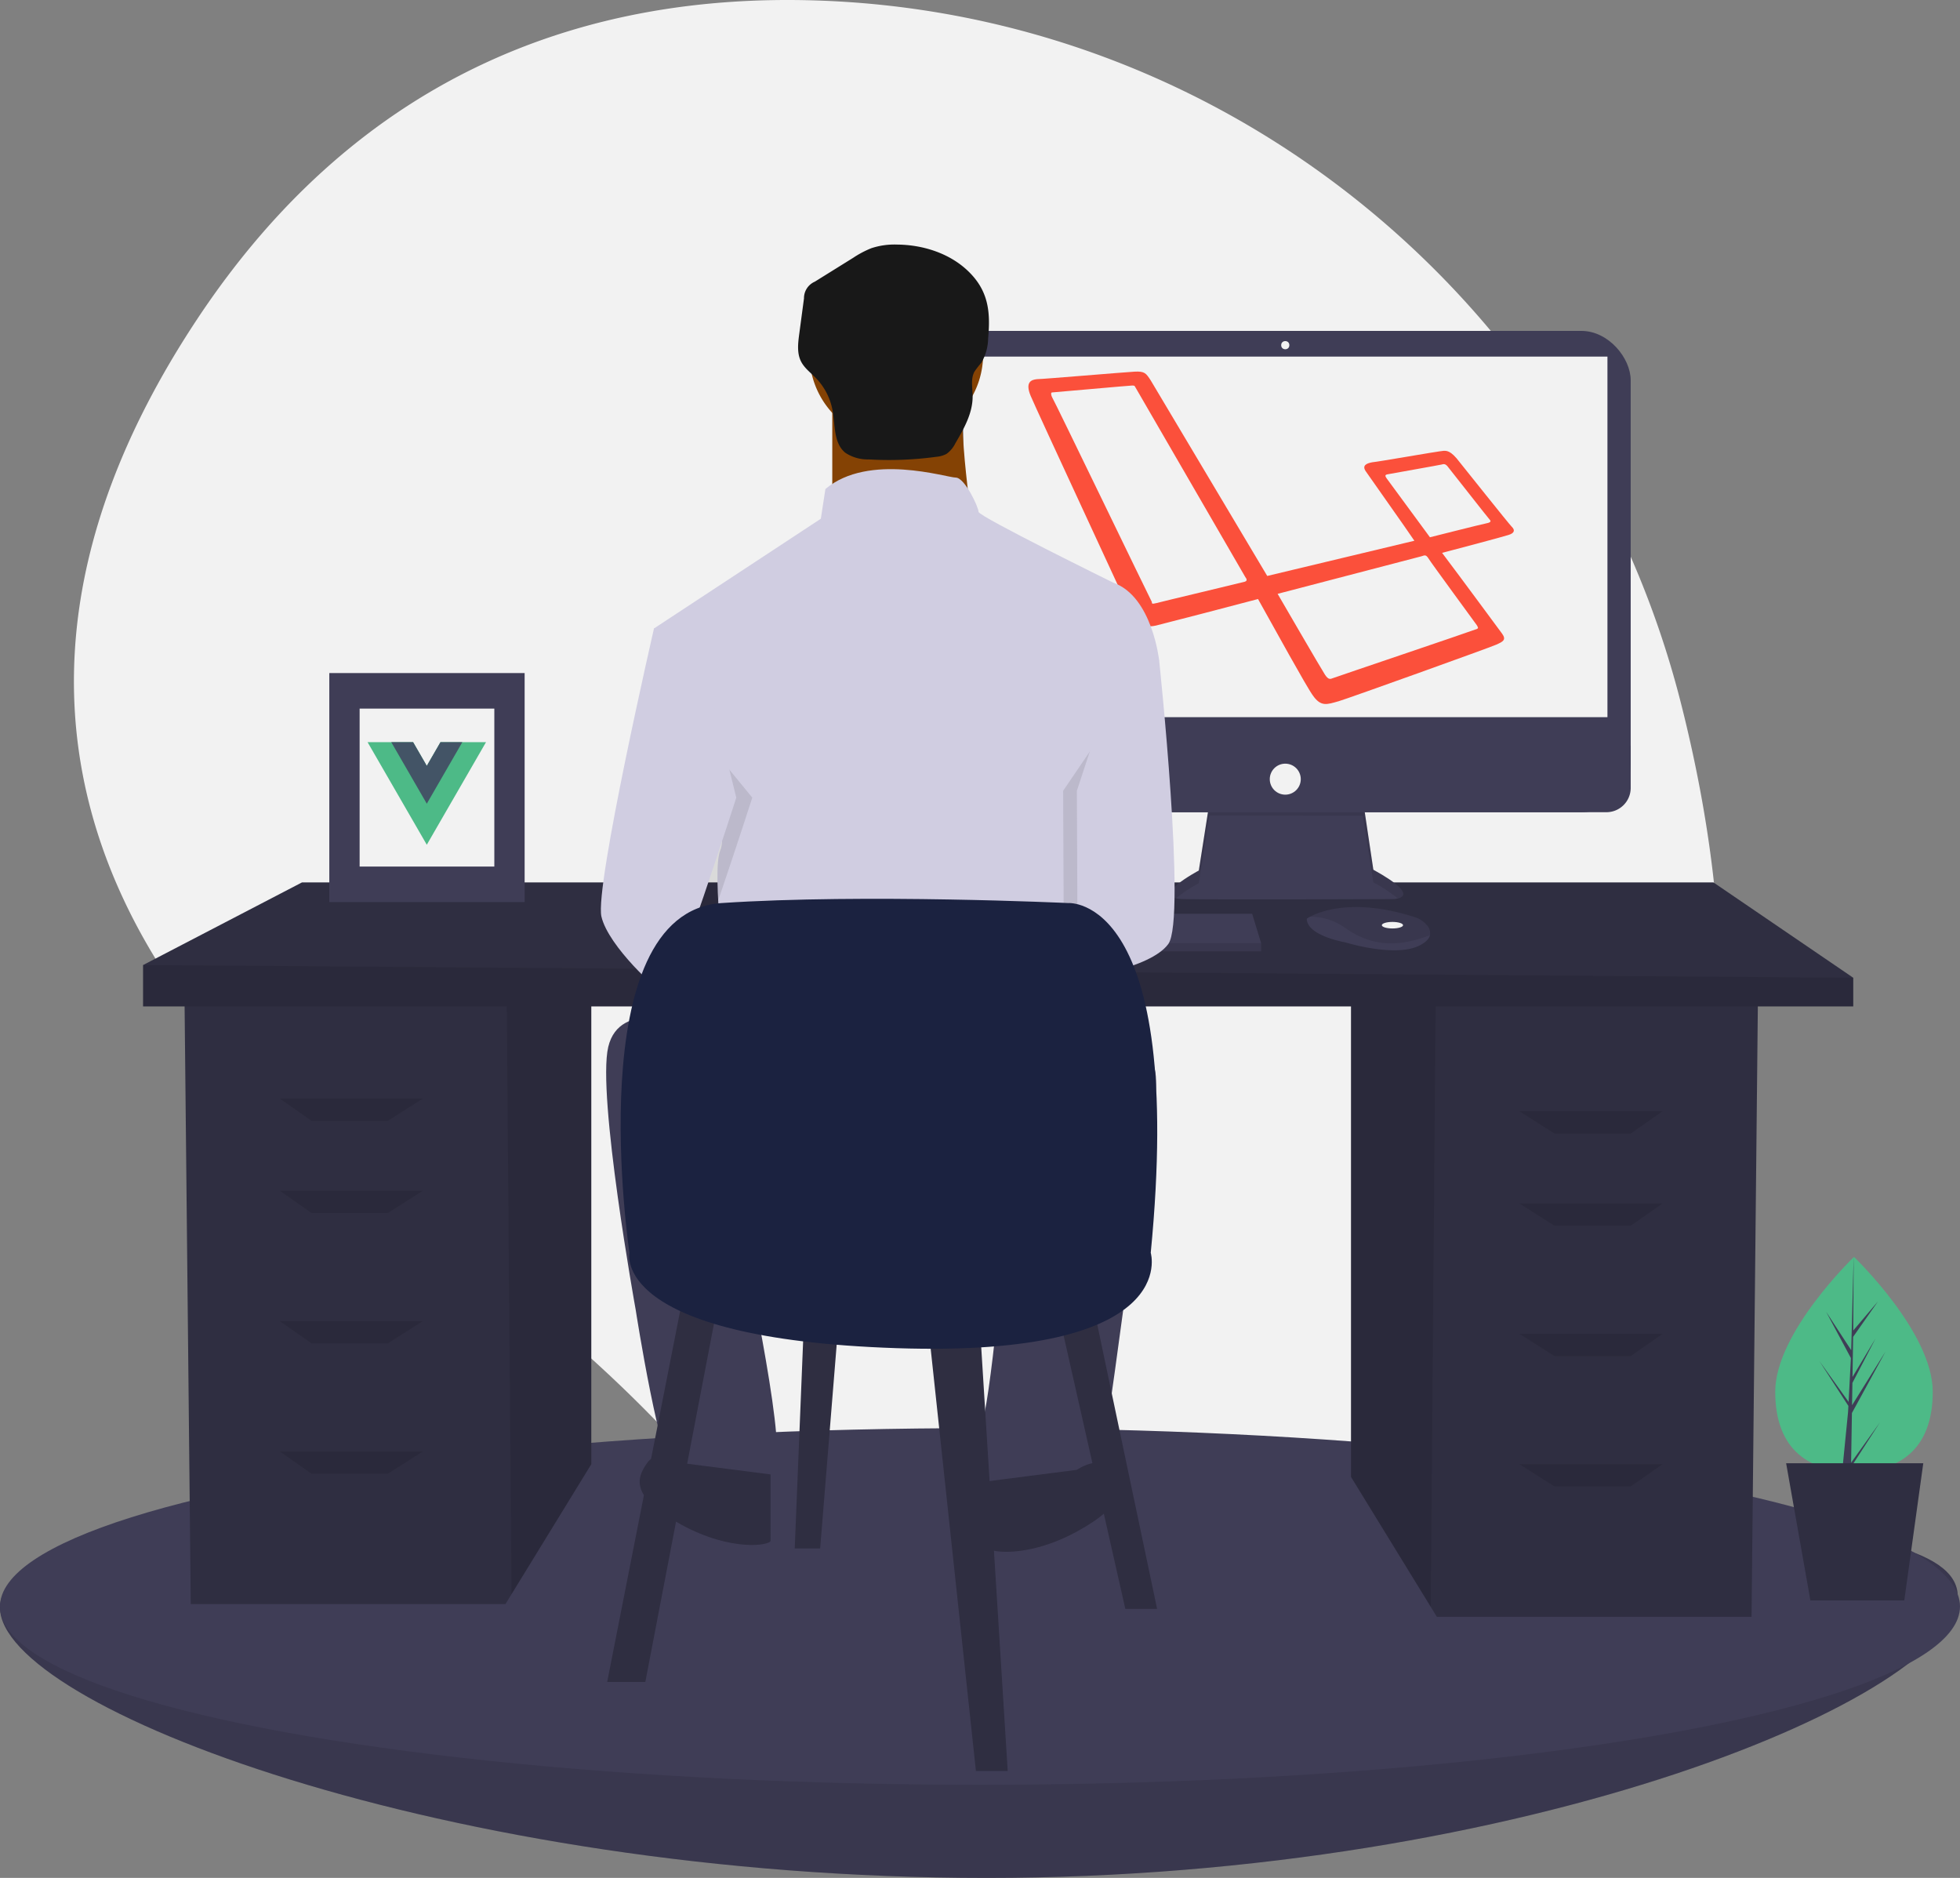 <svg xmlns="http://www.w3.org/2000/svg" width="425.098" height="407.226" viewBox="0 0 425.098 407.226">
  <rect x="0" y="0" width="425.098" height="407.226" fill="#808080" stroke="none"/>
  <g id="undraw_laravel_and_vue_59tp" transform="translate(-1051.243 -151.984)">
    <path id="Path_6" data-name="Path 6" d="M549.564,189.042c-22.125-87-98.574-149.8-188.308-152.322-47.44-1.332-97.36,14.4-133.7,69.46-64.971,98.422,3.993,166.435,52.073,198.754a300.848,300.848,0,0,1,62.184,55.891c32.476,38.539,94.953,86.428,169.361,11.393C565.1,317.831,564.3,246.993,549.564,189.042Z" transform="translate(866.231 115.341)" fill="#f2f2f2"/>
    <path id="Path_7" data-name="Path 7" d="M593.105,722.063c0,21.356-93.191,61.08-210.579,61.08S168.5,745.882,168.5,724.526s96.639-18.718,214.027-18.718S593.105,700.708,593.105,722.063Z" transform="translate(882.743 -223.933)" fill="#3f3d56"/>
    <path id="Path_8" data-name="Path 8" d="M593.105,722.063c0,21.356-93.191,61.08-210.579,61.08S168.5,745.882,168.5,724.526s96.639-18.718,214.027-18.718S593.105,700.708,593.105,722.063Z" transform="translate(882.743 -223.933)" opacity="0.1"/>
    <ellipse id="Ellipse_1" data-name="Ellipse 1" cx="212.549" cy="38.668" rx="212.549" ry="38.668" transform="translate(1051.243 461.679)" fill="#3f3d56"/>
    <path id="Path_9" data-name="Path 9" d="M594.859,440.238V543.653l17.3,28.191,1.317,2.144h68.254l1.379-133.75Z" transform="translate(749.401 -71.4)" fill="#2f2e41"/>
    <path id="Path_10" data-name="Path 10" d="M594.859,440.238V543.653l17.3,28.191,1.062-131.606Z" transform="translate(749.401 -71.4)" opacity="0.1"/>
    <path id="Path_11" data-name="Path 11" d="M169.442,434.639V538.054l-17.3,28.191-1.317,2.144H82.574l-1.379-133.75Z" transform="translate(1010.043 -68.559)" fill="#2f2e41"/>
    <path id="Path_12" data-name="Path 12" d="M241.435,434.639V538.054l-17.3,28.191-1.062-131.606Z" transform="translate(938.051 -68.559)" opacity="0.1"/>
    <path id="Path_13" data-name="Path 13" d="M433.914,409.135v6.205H63v-8.963l34.471-17.925H403.579Z" transform="translate(1019.276 -45.122)" fill="#2f2e41"/>
    <path id="Path_14" data-name="Path 14" d="M433.914,427.6V433.8H63v-8.963Z" transform="translate(1019.276 -63.587)" opacity="0.1"/>
    <path id="Path_15" data-name="Path 15" d="M146.624,488.452H130.078l-6.894-4.826h31.024Z" transform="translate(988.737 -93.415)" opacity="0.1"/>
    <path id="Path_16" data-name="Path 16" d="M146.624,529.041H130.078l-6.894-4.826h31.024Z" transform="translate(988.737 -114.011)" opacity="0.1"/>
    <path id="Path_17" data-name="Path 17" d="M146.624,586.426H130.078l-6.894-4.826h31.024Z" transform="translate(988.737 -143.129)" opacity="0.1"/>
    <path id="Path_18" data-name="Path 18" d="M146.624,643.811H130.078l-6.894-4.826h31.024Z" transform="translate(988.737 -172.247)" opacity="0.1"/>
    <path id="Path_19" data-name="Path 19" d="M676.623,494.051h16.546l6.894-4.826H669.039Z" transform="translate(711.76 -96.256)" opacity="0.1"/>
    <path id="Path_20" data-name="Path 20" d="M676.623,534.64h16.546l6.894-4.826H669.039Z" transform="translate(711.76 -116.852)" opacity="0.1"/>
    <path id="Path_21" data-name="Path 21" d="M676.623,592.025h16.546l6.894-4.826H669.039Z" transform="translate(711.76 -145.97)" opacity="0.1"/>
    <path id="Path_22" data-name="Path 22" d="M676.623,649.409h16.546l6.894-4.826H669.039Z" transform="translate(711.76 -175.087)" opacity="0.1"/>
    <path id="Path_23" data-name="Path 23" d="M692.262,389.158l-2.3,14.683s-11.321,6.015-3.361,6.191,45.463,0,45.463,0,7.253,0-4.246-6.368l-2.3-15.39Z" transform="translate(621.288 -63.082)" fill="#3f3d56"/>
    <path id="Path_24" data-name="Path 24" d="M685,409.873a31.318,31.318,0,0,1,4.962-3.285l2.3-14.683,33.257.031,2.3,14.475a30.2,30.2,0,0,1,5.314,3.5c1.477-.337,3.091-1.589-5.314-6.244l-2.3-15.39-33.257.885-2.3,14.683S680.452,408.9,685,409.873Z" transform="translate(621.285 -63.082)" opacity="0.1"/>
    <rect id="Rectangle_17" data-name="Rectangle 17" width="149.833" height="104.371" rx="10.695" transform="translate(1255.085 223.74)" fill="#3f3d56"/>
    <rect id="Rectangle_18" data-name="Rectangle 18" width="139.75" height="78.19" transform="translate(1260.127 229.312)" fill="#f2f2f2"/>
    <ellipse id="Ellipse_2" data-name="Ellipse 2" cx="0.884" cy="0.884" rx="0.884" ry="0.884" transform="translate(1329.117 225.951)" fill="#f2f2f2"/>
    <path id="Path_25" data-name="Path 25" d="M732.158,364.931v9.149a5.268,5.268,0,0,1-5.269,5.268h-139.3a5.268,5.268,0,0,1-5.268-5.269v-9.149Z" transform="translate(672.761 -51.237)" fill="#3f3d56"/>
    <ellipse id="Ellipse_3" data-name="Ellipse 3" cx="3.361" cy="3.361" rx="3.361" ry="3.361" transform="translate(1326.641 317.585)" fill="#f2f2f2"/>
    <path id="Path_26" data-name="Path 26" d="M457.243,408.636v1.769H362.071V408.99l.131-.354,2.346-6.368H455.3Z" transform="translate(867.521 -52.133)" fill="#3f3d56"/>
    <path id="Path_27" data-name="Path 27" d="M770.611,442.048c-.173.741-.828,1.523-2.307,2.263-5.307,2.654-16.1-.708-16.1-.708s-8.314-1.415-8.314-5.13a6.646,6.646,0,0,1,.729-.433c2.231-1.18,9.629-4.093,22.746.123a5.471,5.471,0,0,1,2.493,1.634A2.609,2.609,0,0,1,770.611,442.048Z" transform="translate(590.778 -87.277)" fill="#3f3d56"/>
    <path id="Path_28" data-name="Path 28" d="M771.362,442.048c-6.5,2.489-12.286,2.675-18.228-1.452a13.049,13.049,0,0,0-7.762-2.556c2.231-1.18,9.629-4.093,22.746.123a5.471,5.471,0,0,1,2.493,1.634,2.609,2.609,0,0,1,.75,2.251Z" transform="translate(590.027 -87.277)" opacity="0.1"/>
    <ellipse id="Ellipse_4" data-name="Ellipse 4" cx="2.3" cy="0.708" rx="2.3" ry="0.708" transform="translate(1350.946 351.904)" fill="#f2f2f2"/>
    <path id="Path_29" data-name="Path 29" d="M457.243,415.2v1.769H362.071V415.55l.131-.354Z" transform="translate(867.521 -58.693)" opacity="0.1"/>
    <path id="Path_30" data-name="Path 30" d="M726.169,233.9c-.751-.751-10.387-12.89-12.014-14.893-1.752-2-2.5-1.627-3.629-1.5s-13.266,2.253-14.642,2.378c-1.377.25-2.253.751-1.377,2,.751,1.126,8.76,12.39,10.512,15.018l-31.913,7.634-25.28-42.425c-1-1.5-1.251-2-3.5-1.877s-19.9,1.627-21.15,1.627c-1.251.125-2.628.626-1.377,3.629s21.275,46.054,21.776,47.306,2,3.254,5.381,2.5c3.5-.876,15.518-4,22.151-5.757,3.5,6.257,10.512,19.022,11.889,20.9,1.752,2.5,3,2,5.632,1.251,2.128-.626,32.789-11.639,34.165-12.264s2.253-1,1.252-2.378c-.751-1-8.76-11.889-13.015-17.521,2.878-.751,13.266-3.5,14.392-3.88,1.251-.375,1.5-1,.751-1.752Zm-57.943,11.889c-.375.125-18.271,4.38-19.148,4.63-1,.25-1,.125-1-.25-.25-.375-21.275-43.927-21.651-44.428-.25-.5-.25-1,0-1s16.895-1.5,17.4-1.5c.626,0,.5.125.751.5,0,0,23.4,40.423,23.778,41.049.5.626.25.876-.125,1Zm50.309,9.386c.25.5.626.751-.375,1-.876.375-30.16,10.262-30.786,10.512s-1,.375-1.752-.751-10.262-17.521-10.262-17.521l31.162-8.135c.751-.25,1-.375,1.5.375.5.876,10.262,14.142,10.512,14.517Zm2-22.026c-.751.125-12.139,3-12.139,3l-9.386-12.765c-.25-.375-.5-.751.125-.876s11.263-2,11.764-2.128.876-.25,1.5.626c.626.751,8.635,11.013,9.011,11.388S721.288,233.02,720.537,233.146Z" transform="translate(652.983 32.343)" fill="#fb503b"/>
    <path id="Path_51" data-name="Path 51" d="M18.84,0a18.84,18.84,0,0,1,18.84,18.84,19.152,19.152,0,0,1-.81,5.481A18.842,18.842,0,1,1,18.84,0Z" transform="translate(1226.795 209.936)" fill="#844204"/>
    <path id="Path_31" data-name="Path 31" d="M534.957,209.107v29.747H565.7s-3.966-24.789-1.983-32.226Z" transform="translate(696.796 29.088)" fill="#844204"/>
    <path id="Path_32" data-name="Path 32" d="M556.1,267.811s-29.251-14.378-29.251-15.369-2.975-7.437-4.958-7.437-18.84-5.454-28.259,2.479l-.992,6.445-36.192,23.8,9.916,36.192s6.445,6.941,4.462,11.9,1.487,30.243,1.487,30.243l77.837-2.479V319.868s2.479-7.933,3.966-10.411,0-9.916,0-9.916l11.9-14.873S564.531,270.786,556.1,267.811Z" transform="translate(736.631 10.542)" fill="#d0cde1"/>
    <path id="Path_33" data-name="Path 33" d="M449.4,325.463l2.231-12.147s-12.89,56.024-11.4,62.469,12.395,16.361,13.882,16.857S469.475,350,469.475,350Z" transform="translate(744.926 -25.047)" opacity="0.1"/>
    <path id="Path_34" data-name="Path 34" d="M453.01,310.3l-8.428,1.487s-12.89,56.023-11.4,62.468,12.394,16.361,13.882,16.857,15.369-42.637,15.369-42.637Z" transform="translate(748.501 -23.515)" fill="#d0cde1"/>
    <path id="Path_35" data-name="Path 35" d="M650.246,335.587l4.214-8.18s5.949,56.024,1.983,61.477-19.655,7.494-19.655,7.494l-.176-40.712Z" transform="translate(645.214 -32.197)" opacity="0.1"/>
    <path id="Path_36" data-name="Path 36" d="M654.055,314.323l6.445,6.445s5.949,56.024,1.983,61.477-19.655,7.494-19.655,7.494l-.176-40.712Z" transform="translate(642.15 -25.558)" fill="#d0cde1"/>
    <path id="Path_37" data-name="Path 37" d="M452.708,485.968s-14.378-5.454-16.857,4.958,5.949,57.015,5.949,57.015,5.454,35.2,8.924,36.192,18.84,1.487,21.318-2.975-7.437-50.074-7.437-50.074l57.51-.992s-3.47,39.662-5.454,43.133-1.983,15.369,0,15.369,23.8-.992,25.285-3.966,9.916-69.905,9.916-69.905,6.941-23.3-.992-21.814S452.708,485.968,452.708,485.968Z" transform="translate(747.316 -111.929)" fill="#3f3d56"/>
    <path id="Path_38" data-name="Path 38" d="M622.734,682.116s4.958-3.471,7.437,0,3.47,7.437-7.437,13.386-19.335,4.462-19.335,3.471V684.6Z" transform="translate(662.067 -211.399)" fill="#2f2e41"/>
    <path id="Path_39" data-name="Path 39" d="M459.206,679.1s-4.958-3.47-7.437,0-3.47,7.437,7.437,13.386,19.335,4.462,19.335,3.471V681.576Z" transform="translate(739.826 -209.867)" fill="#2f2e41"/>
    <path id="Path_40" data-name="Path 40" d="M541.32,144.3a15.934,15.934,0,0,0-5.533.789,21.387,21.387,0,0,0-3.942,2.086l-8.318,5.173a3.9,3.9,0,0,0-2.348,3.63l-1.039,7.784c-.262,1.964-.5,4.065.375,5.841.734,1.482,2.134,2.5,3.284,3.685a13.525,13.525,0,0,1,3.565,6.926c.6,3.25.214,7.163,2.786,9.237a8.739,8.739,0,0,0,5.076,1.44,75.753,75.753,0,0,0,14.63-.563,5.822,5.822,0,0,0,2.21-.619,6.072,6.072,0,0,0,1.939-2.306c1.857-3.162,3.772-6.526,3.752-10.194-.01-1.814-.474-3.763.4-5.354a20.926,20.926,0,0,1,1.5-1.943,10.734,10.734,0,0,0,1.464-5.315c.561-5.915-.026-10.417-4.385-14.584C552.66,146.124,546.87,144.338,541.32,144.3Z" transform="translate(704.437 60.718)" fill="#181818"/>
    <path id="Path_41" data-name="Path 41" d="M283.892,569.7l-16.546,84.111h8.273l15.857-82.732Z" transform="translate(915.587 -137.092)" fill="#2f2e41"/>
    <path id="Path_42" data-name="Path 42" d="M408.708,580.859,419.05,677.38h6.894L419.739,578.1Z" transform="translate(843.857 -141.353)" fill="#2f2e41"/>
    <path id="Path_43" data-name="Path 43" d="M466.093,576.681,480.571,640.8h6.894l-13.788-65.5Z" transform="translate(814.739 -139.933)" fill="#2f2e41"/>
    <path id="Path_44" data-name="Path 44" d="M351.992,578.1l-2.068,51.018h5.515l4.137-51.018Z" transform="translate(873.685 -141.353)" fill="#2f2e41"/>
    <path id="Path_45" data-name="Path 45" d="M443.68,509.083s-11.031-73.769,19.993-75.838,75.148,0,75.148,0,25.509-2.068,17.925,75.838c0,0,6.894,22.751-55.154,20.683S443.68,509.083,443.68,509.083Z" transform="translate(744.078 -85.434)" fill="#1b2240"/>
    <path id="Path_46" data-name="Path 46" d="M984.309,619.2c0,12.864-7.647,17.356-17.081,17.356s-17.081-4.492-17.081-17.356,17.081-29.229,17.081-29.229S984.309,606.335,984.309,619.2Z" transform="translate(486.121 -165.426)" fill="#4dba87"/>
    <path id="Path_47" data-name="Path 47" d="M808.163,587.178l7.28-13.319-7.253,11.63.079-4.841,5.018-9.636-5,8.355.141-8.706,5.373-7.671-5.351,6.3.089-15.965-.531,20.229-5.441-8.328,5.375,10.035-.509,9.724-.015-.258-6.3-8.8,6.278,9.711-.064,1.216-.011.018.005.1L806.04,599.95h1.725l.207-1.048,6.263-9.688-6.248,8.73Z" transform="translate(644.738 -128.783)" fill="#3f3d56"/>
    <path id="Path_48" data-name="Path 48" d="M812.072,673.908H791.708l-5.263-29.745H816.19Z" transform="translate(652.186 -174.874)" fill="#2f2e41"/>
    <rect id="Rectangle_19" data-name="Rectangle 19" width="42.362" height="49.666" transform="translate(1122.667 297.937)" fill="#3f3d56"/>
    <rect id="Rectangle_20" data-name="Rectangle 20" width="29.215" height="34.252" transform="translate(1129.241 305.644)" fill="#f2f2f2"/>
    <path id="Path_49" data-name="Path 49" d="M346.155,363.357l-2.967,5.138-2.967-5.138h-9.879l12.846,22.25,12.846-22.25Z" transform="translate(800.621 -50.439)" fill="#4dba87"/>
    <path id="Path_50" data-name="Path 50" d="M351.448,363.357l-2.967,5.138-2.967-5.138h-4.74l7.708,13.35,7.708-13.35Z" transform="translate(795.328 -50.439)" fill="#435466"/>
  </g>
</svg>

